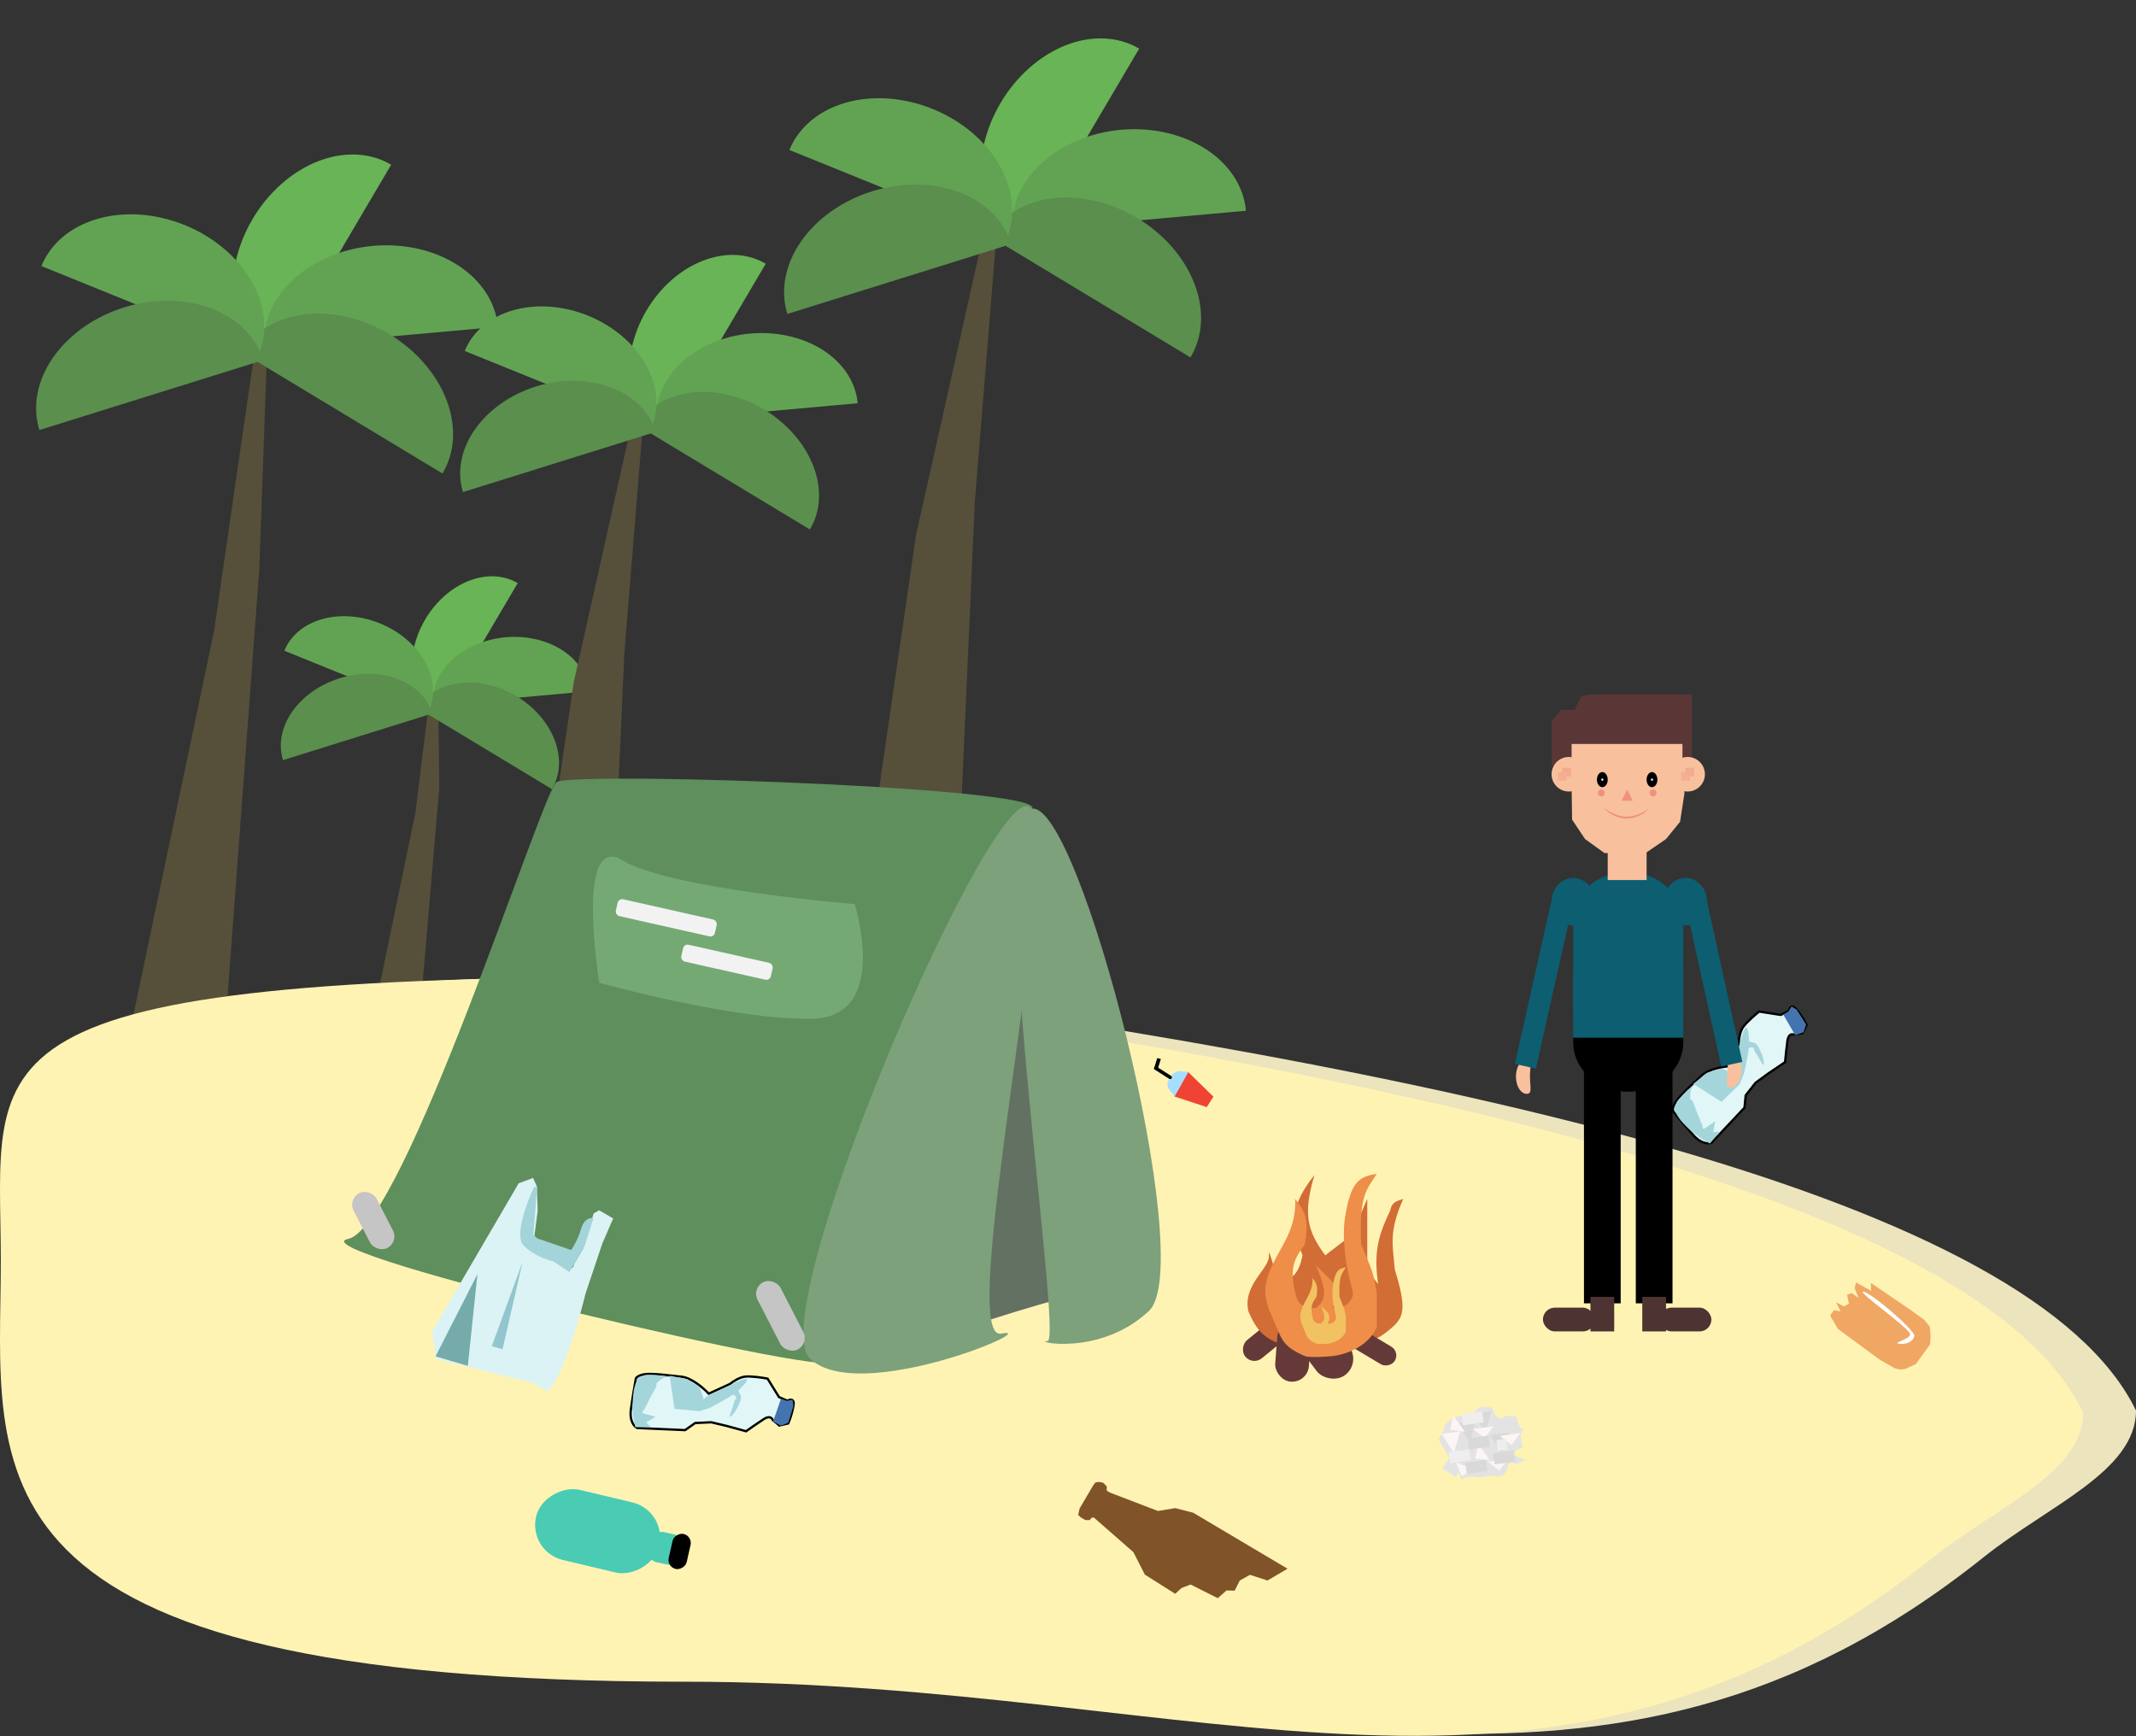 <svg width="935" height="760" viewBox="0 0 935 760" fill="none" xmlns="http://www.w3.org/2000/svg">
<rect x="0" y="0" width="935" height="760" fill="#333333" stroke="none"/>
<g id="island">
<g id="beach-n-palms">
<g id="palms">
<g id="palm-four">
<path id="tree" d="M118.672 104.046L113.505 249.261L95.907 486.17L49.495 486.66L93.691 276.269L118.672 104.046Z" fill="#564F3A"/>
<path id="blader" d="M119.083 160.613C109.898 155.201 103.836 145.349 102.231 133.224C100.625 121.098 103.608 107.693 110.523 95.956C117.438 84.22 127.718 75.114 139.102 70.641C150.486 66.169 162.042 66.697 171.227 72.108L145.155 116.361L119.083 160.613Z" fill="#68B456"/>
<path id="blader_2" d="M115.666 152.291C114.709 141.674 119.181 131.005 128.097 122.633C137.014 114.26 149.645 108.87 163.212 107.647C176.779 106.424 190.17 109.469 200.44 116.112C210.71 122.755 217.018 132.452 217.975 143.07L166.82 147.68L115.666 152.291Z" fill="#62A353"/>
<path id="blader_3" d="M105.737 154.185C111.247 145.058 121.164 139.103 133.306 137.628C145.448 136.154 158.82 139.281 170.482 146.321C182.143 153.362 191.138 163.74 195.487 175.172C199.837 186.603 199.185 198.153 193.675 207.279L149.706 180.732L105.737 154.185Z" fill="#5A8F4E"/>
<path id="blader_4" d="M18.136 116.478C22.142 106.598 30.997 99.156 42.756 95.789C54.515 92.422 68.213 93.405 80.837 98.523C93.461 103.64 103.977 112.473 110.071 123.078C116.166 133.683 117.34 145.191 113.335 155.07L65.736 135.774L18.136 116.478Z" fill="#62A353"/>
<path id="blader_5" d="M17.244 188.257C14.066 178.081 16.183 166.709 23.13 156.642C30.076 146.575 41.284 138.637 54.286 134.576C67.289 130.515 81.021 130.663 92.463 134.987C103.904 139.311 112.118 147.456 115.296 157.632L66.27 172.945L17.244 188.257Z" fill="#5A8F4E"/>
</g>
<g id="palm-three">
<path id="tree_2" d="M191.554 276.579L192.276 344.98L176.365 531.529L145.4 531.856L181.888 355.49L191.554 276.579Z" fill="#564F3A"/>
<path id="blader_6" d="M191.826 314.32C185.698 310.71 181.653 304.136 180.582 296.046C179.511 287.956 181.501 279.012 186.115 271.182C190.728 263.351 197.587 257.276 205.183 254.292C212.778 251.308 220.488 251.66 226.616 255.271L209.221 284.795L191.826 314.32Z" fill="#68B456"/>
<path id="blader_7" d="M189.549 308.766C188.91 301.682 191.894 294.565 197.843 288.979C203.792 283.392 212.219 279.796 221.271 278.98C230.323 278.164 239.258 280.196 246.11 284.628C252.962 289.06 257.17 295.53 257.808 302.614L223.679 305.69L189.549 308.766Z" fill="#62A353"/>
<path id="blader_8" d="M182.924 310.03C186.6 303.941 193.217 299.968 201.318 298.984C209.419 298 218.341 300.086 226.121 304.784C233.901 309.481 239.903 316.405 242.804 324.033C245.706 331.66 245.271 339.365 241.595 345.454L212.259 327.742L182.924 310.03Z" fill="#5A8F4E"/>
<path id="blader_9" d="M124.479 284.872C127.151 278.281 133.06 273.315 140.905 271.069C148.75 268.822 157.889 269.478 166.312 272.893C174.735 276.307 181.751 282.2 185.817 289.276C189.883 296.351 190.667 304.029 187.994 310.621L156.237 297.747L124.479 284.872Z" fill="#62A353"/>
<path id="blader_10" d="M123.882 332.763C121.762 325.973 123.174 318.386 127.809 311.669C132.444 304.953 139.921 299.657 148.597 296.948C157.272 294.238 166.434 294.337 174.068 297.221C181.701 300.106 187.181 305.541 189.302 312.33L156.592 322.546L123.882 332.763Z" fill="#5A8F4E"/>
</g>
<g id="palm-two">
<path id="tree_3" d="M284.279 150.744L273.286 286.06L264.685 479.634L224.739 480.055L251.14 298.686L284.279 150.744Z" fill="#564F3A"/>
<path id="blader_11" d="M290.315 191.623C282.409 186.965 277.192 178.485 275.81 168.049C274.428 157.613 276.996 146.075 282.947 135.974C288.899 125.872 297.747 118.035 307.545 114.186C317.343 110.336 327.289 110.79 335.195 115.448L312.755 153.535L290.315 191.623Z" fill="#68B456"/>
<path id="blader_12" d="M287.376 184.46C286.552 175.321 290.401 166.139 298.075 158.933C305.75 151.727 316.621 147.087 328.298 146.035C339.975 144.982 351.501 147.603 360.34 153.321C369.179 159.038 374.608 167.385 375.431 176.523L331.404 180.491L287.376 184.46Z" fill="#62A353"/>
<path id="blader_13" d="M278.829 186.09C283.571 178.235 292.107 173.109 302.557 171.84C313.008 170.571 324.517 173.262 334.554 179.322C344.59 185.382 352.332 194.314 356.076 204.153C359.819 213.993 359.258 223.933 354.515 231.788L316.672 208.939L278.829 186.09Z" fill="#5A8F4E"/>
<path id="blader_14" d="M203.432 153.636C206.879 145.133 214.501 138.727 224.622 135.829C234.742 132.931 246.532 133.777 257.397 138.182C268.262 142.587 277.313 150.189 282.559 159.316C287.804 168.444 288.815 178.348 285.368 186.852L244.4 170.244L203.432 153.636Z" fill="#62A353"/>
<path id="blader_15" d="M202.664 215.416C199.929 206.657 201.751 196.869 207.73 188.205C213.709 179.54 223.355 172.709 234.546 169.214C245.737 165.718 257.556 165.845 267.404 169.567C277.252 173.288 284.321 180.299 287.056 189.058L244.86 202.237L202.664 215.416Z" fill="#5A8F4E"/>
</g>
<g id="palm-one">
<path id="tree_4" d="M439.488 62.297L426.717 219.516L416.723 444.422L370.311 444.912L400.986 234.186L439.488 62.297Z" fill="#564F3A"/>
<path id="blader_16" d="M446.504 109.791C437.319 104.379 431.257 94.527 429.651 82.402C428.046 70.276 431.029 56.871 437.944 45.135C444.859 33.398 455.139 24.292 466.523 19.82C477.907 15.347 489.463 15.875 498.648 21.287L472.576 65.539L446.504 109.791Z" fill="#68B456"/>
<path id="blader_17" d="M443.088 101.469C442.131 90.852 446.603 80.183 455.519 71.811C464.436 63.438 477.067 58.048 490.634 56.825C504.201 55.602 517.592 58.647 527.862 65.29C538.132 71.933 544.44 81.63 545.397 92.248L494.242 96.859L443.088 101.469Z" fill="#62A353"/>
<path id="blader_18" d="M433.159 103.364C438.669 94.238 448.586 88.282 460.728 86.808C472.87 85.333 486.242 88.46 497.904 95.501C509.565 102.541 518.56 112.919 522.909 124.351C527.259 135.783 526.607 147.332 521.096 156.458L477.128 129.911L433.159 103.364Z" fill="#5A8F4E"/>
<path id="blader_19" d="M345.558 65.656C349.563 55.777 358.419 48.334 370.178 44.967C381.937 41.6 395.635 42.583 408.259 47.701C420.883 52.819 431.399 61.651 437.493 72.256C443.588 82.861 444.762 94.369 440.757 104.249L393.157 84.952L345.558 65.656Z" fill="#62A353"/>
<path id="blader_20" d="M344.666 137.436C341.487 127.26 343.605 115.887 350.551 105.82C357.498 95.753 368.706 87.816 381.708 83.755C394.711 79.694 408.443 79.842 419.885 84.165C431.326 88.489 439.539 96.635 442.718 106.811L393.692 122.123L344.666 137.436Z" fill="#5A8F4E"/>
</g>
</g>
<g id="beach">
<path id="Ellipse 12" d="M935 617.492C935 644.083 896.548 659.123 868.305 681.69C701.161 815.241 552.133 735.363 323.097 735.363C0.581 735.363 23.49 642.956 23.49 551.216C23.49 459.475 0.581 426.633 323.097 426.633C640.204 467.602 889.965 524.753 935 617.492Z" fill="#ECE4BD"/>
<path id="Ellipse 13" d="M911.865 618.332C911.865 644.922 873.412 659.962 845.169 682.529C678.026 816.081 528.997 736.203 299.962 736.203C-22.555 736.203 0.354 643.795 0.354 552.055C0.354 460.315 -22.555 427.472 299.962 427.472C617.068 468.441 866.83 525.593 911.865 618.332Z" fill="#FFF3B3"/>
</g>
</g>
<g id="tent">
<path id="Rectangle 24" d="M243.546 342.437C250.164 337.237 489.727 345.654 446.807 356.145C425.535 361.345 350.376 583.987 364.084 595.331C377.793 606.676 127.735 547.589 152.315 542.389C176.895 537.189 236.928 347.637 243.546 342.437Z" fill="#5E8F5D"/>
<path id="Rectangle 25" d="M272.429 376.628C293.292 389.233 374.112 395.772 374.112 395.772C374.112 395.772 389.929 445.446 355.336 445.998C320.743 446.551 262.335 430.242 262.335 430.242C262.335 430.242 251.567 364.022 272.429 376.628Z" fill="#75A974"/>
<path id="Polygon 5" d="M453.319 356.416C476.009 378.16 502.611 583.784 493.972 568.185C485.332 552.587 386.669 600.328 363.848 592.765C341.028 585.202 430.63 334.672 453.319 356.416Z" fill="#627162"/>
<path id="boat front" d="M438.171 583.805C418.202 587.362 465.136 374.379 451.428 354.053C437.719 333.727 333.313 574.049 354.524 594.721C375.736 615.393 458.14 580.249 438.171 583.805Z" fill="#7CA17B"/>
<path id="boat front_2" d="M458.519 587.094C465.609 587.094 430.3 358.714 451.428 354.053C472.557 349.393 524.567 553.484 502.953 573.859C481.338 594.233 451.428 587.094 458.519 587.094Z" fill="#7CA17B"/>
<rect id="Rectangle 26" x="329" y="563.925" width="11.345" height="33.089" rx="5.672" transform="rotate(-27.244 329 563.925)" fill="#C5C5C5"/>
<rect id="Rectangle 27" x="152.164" y="524.912" width="11.345" height="26.992" rx="5.672" transform="rotate(-27.244 152.164 524.912)" fill="#C5C5C5"/>
<g id="Rectangle 28" style="mix-blend-mode:color-burn">
<rect x="270.809" y="393.233" width="44.434" height="7.563" rx="2" transform="rotate(12.667 270.809 393.233)" fill="#F2F2F2"/>
</g>
<g id="Rectangle 29" style="mix-blend-mode:color-burn">
<rect x="299.459" y="413.14" width="40.158" height="7.563" rx="2" transform="rotate(12.667 299.459 413.14)" fill="#F2F2F2"/>
</g>
</g>
<g id="cup">
<path id="Vector 15" d="M528.232 484.656L531.156 480.079L520.031 469.239L519.903 469.469L519.817 469.623L519.046 471.006L518.532 471.928L518.146 472.619L516.69 475.231L514.033 479.993L528.232 484.656Z" fill="#EF4434"/>
<path id="Vector 16" d="M514.174 479.978L520.162 469.321L517.185 468.982L515.433 469.009L513.421 470.016L511.01 473.789L511.202 476.204L514.174 479.978Z" fill="#A5DEFF"/>
<g id="Rectangle 48">
<path d="M505.723 467.494C505.802 467.372 505.965 467.336 506.087 467.414L512.383 471.436C512.505 471.515 512.541 471.678 512.463 471.8C512.384 471.923 512.221 471.959 512.099 471.88L505.804 467.858C505.681 467.78 505.645 467.617 505.723 467.494Z" fill="#D9D9D9"/>
<path d="M505.723 467.494C505.802 467.372 505.965 467.336 506.087 467.414L512.383 471.436C512.505 471.515 512.541 471.678 512.463 471.8C512.384 471.923 512.221 471.959 512.099 471.88L505.804 467.858C505.681 467.78 505.645 467.617 505.723 467.494Z" stroke="black"/>
</g>
<g id="Rectangle 49">
<path d="M506.896 463.805L507.504 463.943L506.325 467.761L505.717 467.623L506.896 463.805Z" fill="#D9D9D9"/>
<path d="M506.896 463.805L507.504 463.943L506.325 467.761L505.717 467.623L506.896 463.805Z" stroke="black"/>
</g>
</g>
<g id="bag">
<path id="Vector 13" d="M190.894 594.885L189.132 582.907L227.04 518.008L233.336 515.664L235.001 519.374L235.369 529.99L233.66 543.225C236.154 546.142 242.168 552.465 246.277 554.427C250.386 556.389 251.279 554.611 251.212 553.477L255.265 546.538L259.867 531.161L262.284 529.836L268.406 533.412L263.67 544.331L256.308 566.308C253.318 578.612 245.779 604.39 239.543 609.068L233.42 605.492L190.894 594.885Z" fill="#DBF3F5"/>
<path id="Vector 14" d="M229.112 545.129C225.114 540.89 230.641 526.194 233.904 519.375L235.111 520.08L234.327 529.735L233.428 540.512L235.18 542.13L250.009 547.222C250.92 545.97 253.071 542.349 254.385 537.882C255.7 533.415 258.519 532.96 259.765 533.291L255.961 545.345L249.225 556.877L242.243 552.204C239.532 551.612 233.11 549.368 229.112 545.129Z" fill="#A3D4DA"/>
<path id="Polygon 96" d="M208.99 557.795L204.779 597.959L190.648 593.774L208.99 557.795Z" fill="#75ABAB"/>
<path id="Polygon 97" d="M228.784 552.315L219.969 590.675L215.287 589.288L228.784 552.315Z" fill="#92C5CD"/>
</g>
<g id="paperball">
<path id="Vector 5" d="M665.79 630.011C665.191 627.815 666.498 626.235 667.226 625.719L665.03 624.509L663.872 620.131L659.395 619.77L656.722 621.118C655.851 620.823 654.035 619.691 653.736 617.525C653.437 615.36 649.549 615.701 647.642 616.142L645.819 617.64C645.407 617.993 643.33 618.98 638.319 620.099C633.308 621.218 631.894 624.783 631.814 626.425L629.647 630.106L634.461 638.252L631.407 642.856L637.362 646.572L638.286 644.576L639.751 647.844L641.972 646.559L648.44 646.644L653.237 645.982C655.017 646.626 658.809 646.922 659.736 642.949C660.663 638.977 662.355 640.096 663.085 641.152L667.894 639.242L662.506 636.96L663.599 634.852L666.32 633.853C666.393 633.487 666.388 632.206 665.79 630.011Z" fill="#E3E3E3"/>
<path id="Polygon 84" d="M657.466 636.531L652.161 628.187L660.313 627.061L657.466 636.531Z" fill="#D9D9D9"/>
<path id="Polygon 86" d="M643.288 631.369L637.982 623.025L646.134 621.899L643.288 631.369Z" fill="#D9D9D9"/>
<path id="Polygon 95" d="M650.093 627.225L644.788 618.881L652.94 617.755L650.093 627.225Z" fill="#D9D9D9"/>
<path id="Polygon 87" d="M636.372 636.062L631.066 627.717L639.218 626.592L636.372 636.062Z" fill="#FCF5F5"/>
<path id="Polygon 89" d="M649.955 629.559L644.854 625.591L653.79 624.357L649.955 629.559Z" fill="#FCF5F5"/>
<path id="Polygon 90" d="M661.624 632.575L656.523 628.607L665.459 627.374L661.624 632.575Z" fill="#FCF5F5"/>
<path id="Polygon 91" d="M656.349 643.804L651.248 639.836L660.184 638.603L656.349 643.804Z" fill="#FCF5F5"/>
<path id="Polygon 92" d="M634.764 625.887L636.164 619.662L641.268 626.793L634.764 625.887Z" fill="#FCF5F5"/>
<path id="Polygon 93" d="M645.718 638.434L647.118 632.21L652.222 639.34L645.718 638.434Z" fill="#FCF5F5"/>
<path id="Polygon 94" d="M639.811 646.123L637.362 640.245L645.756 643.343L639.811 646.123Z" fill="#FCF5F5"/>
<rect id="Rectangle 40" x="652.229" y="633.338" width="9.137" height="4.937" transform="rotate(172.14 652.229 633.338)" fill="#D9D9D9"/>
<rect id="Rectangle 41" x="663.271" y="639.823" width="9.137" height="4.937" transform="rotate(172.14 663.271 639.823)" fill="#D9D9D9"/>
<rect id="Rectangle 42" x="651.118" y="643.992" width="9.137" height="4.937" transform="rotate(172.14 651.118 643.992)" fill="#D9D9D9"/>
<rect id="Rectangle 44" x="643.829" y="639.303" width="9.137" height="4.937" transform="rotate(172.14 643.829 639.303)" fill="#EEEEEE"/>
<rect id="Rectangle 45" x="649.468" y="622.684" width="9.137" height="4.937" transform="rotate(172.14 649.468 622.684)" fill="#EEEEEE"/>
<rect id="Rectangle 47" x="659.965" y="634.584" width="4.386" height="4.76" transform="rotate(172.14 659.965 634.584)" fill="#EEEEEE"/>
</g>
<g id="flask">
<rect id="flaske" x="292.159" y="661.34" width="31.552" height="55.341" rx="15.776" transform="rotate(103.344 292.159 661.34)" fill="#4ACBB4"/>
<rect id="flaske_2" x="301.361" y="673.062" width="13.562" height="17.715" rx="6.781" transform="rotate(102.303 301.361 673.062)" fill="#4ACBB4"/>
<rect id="korken" x="303.175" y="672.415" width="15.703" height="8.077" rx="4.039" transform="rotate(102.762 303.175 672.415)" fill="black"/>
</g>
<path id="beer" d="M554.837 691.895L563.589 686.727L522.314 662.23L514.484 660.209L506.857 661.454L485.917 653.434L484.453 652.573L484.478 650.699L482.892 649.088L481.068 648.726L479.456 648.989L478.467 650.36L472.596 660.337L471.958 663.19L473.26 664.407L475.081 665.43L476.96 665.453L477.894 664.421L478.754 664.28L496.123 679.482L501.149 689.329L514.43 697.719L517.213 695.176L521.155 693.652L533.049 699.63L536.909 696.25L540.452 696.332L542.705 691.895L547.152 689.41L554.837 691.895Z" fill="#815329"/>
<g id="plastic-bottle">
<g id="Vector 6">
<path d="M276.178 616.923C275.448 622.208 277.717 624.599 278.943 625.134L299.88 626.062L304.3 622.957L311.336 622.634L317.885 624.179L326.589 626.554C328.178 625.423 331.962 622.77 334.396 621.205C336.83 619.641 337.938 620.781 338.187 621.546L341.148 624.042L345.053 623.12C345.588 621.894 346.795 618.626 347.343 615.363C347.891 612.1 345.79 612.569 344.67 613.212L340.993 611.607L335.988 603.513C333.795 603.103 328.767 602.354 326.194 602.632C323.621 602.91 320.682 604.896 319.534 605.854L310.233 610.114C308.106 607.799 302.713 603.067 298.164 602.658C296.102 602.472 294.501 602.286 293.04 602.117C290.471 601.819 288.336 601.571 284.894 601.464C280.575 601.33 278.731 602.714 278.348 603.423C277.929 605.721 276.908 611.638 276.178 616.923Z" fill="#E1F6F7"/>
<path d="M276.178 616.923C275.448 622.208 277.717 624.599 278.943 625.134L299.88 626.062L304.3 622.957L311.336 622.634L317.885 624.179L326.589 626.554C328.178 625.423 331.962 622.77 334.396 621.205C336.83 619.641 337.938 620.781 338.187 621.546L341.148 624.042L345.053 623.12C345.588 621.894 346.795 618.626 347.343 615.363C347.891 612.1 345.79 612.569 344.67 613.212L340.993 611.607L335.988 603.513C333.795 603.103 328.767 602.354 326.194 602.632C323.621 602.91 320.682 604.896 319.534 605.854L310.233 610.114C308.106 607.799 302.713 603.067 298.164 602.658C296.102 602.472 294.501 602.286 293.04 602.117C290.471 601.819 288.336 601.571 284.894 601.464C280.575 601.33 278.731 602.714 278.348 603.423C277.929 605.721 276.908 611.638 276.178 616.923Z" stroke="black"/>
</g>
<path id="Vector 7" d="M347.321 615.399L346.917 612.814L344.332 613.219L341.861 612.359L338.424 622.242L341.758 624.134L345.059 622.839L346.405 618.501L347.321 615.399Z" fill="#4474AF"/>
<path id="Vector 8" d="M295.267 616.767L293.156 602.245L300.912 603.763L306.331 607.252L308.057 612.716C308.532 611.129 314.152 609.115 321.223 605.59C332.465 599.985 324.475 608.052 320.776 610.555C317.816 612.557 312.883 615.201 310.787 616.273L306.232 617.754L295.267 616.767Z" fill="#A4D5DB"/>
<path id="Vector 9" d="M323.081 608.328L318.954 609.447L321.839 611.008L322.421 612.372C321.467 612.135 321.23 614.902 319.965 618.151C318.257 622.536 321.385 618.726 322.256 617.172C322.952 615.928 323.788 613.973 324.119 613.151L324.44 611.509L323.081 608.328Z" fill="#A4D5DB"/>
<path id="Vector 10" d="M281.175 623.672L286.973 620.184L281.584 618.763L279.897 616.751C281.521 616.761 280.312 612.11 280.432 606.256C280.595 598.356 277.889 605.875 277.418 608.782C277.041 611.107 276.853 614.66 276.806 616.146L277.241 618.978L281.175 623.672Z" fill="#A4D5DB"/>
<path id="Vector 11" d="M278.076 624.782L284.841 624.618L280.86 620.717L280.39 618.135C281.796 618.946 283.046 614.306 286.047 609.278C290.097 602.493 284.025 607.689 282.178 609.982C280.7 611.817 278.778 614.811 278.003 616.079L276.98 618.755L278.076 624.782Z" fill="#A4D5DB"/>
<path id="Vector 12" d="M277.822 612.595L281.044 612.885L281.048 613.577C281.479 615.142 286.908 602.291 292.739 602.816C300.931 603.553 294.612 602.984 291.478 602.413C289.161 601.99 283.679 601.651 282.237 602.009L279.629 603.197L277.822 612.595Z" fill="#A4D5DB"/>
</g>
<g id="broken bottle">
<path id="Vector 4" d="M822.946 595.304L804.501 581.768L801.09 575.894L802.796 573.538L805.675 574.086L803.706 570.107L807.125 571.878L809.37 570.745L808.464 566.832L810.601 566.103L813.509 568.171L811.85 563.842L812.492 561.42L819.074 565.11L818.922 561.613L836.127 573.308L842.294 577.753L844.732 580.776L845.045 583.668L845.062 586.048L844.823 588.578L838.673 597.1L833.981 599.312L831.546 599.53L829.326 598.941L822.946 595.304Z" fill="#F0A763"/>
<path id="Ellipse 8" d="M836.134 584.138C836.383 581.778 812.338 565.062 815.715 565.472C819.092 565.882 838.188 582.354 837.94 584.714C837.691 587.075 834.752 588.656 831.375 588.246C827.998 587.836 835.886 586.499 836.134 584.138Z" fill="white"/>
</g>
<g id="fire">
<rect id="Rectangle 52" x="566.962" y="569.498" width="10.25" height="32.333" rx="5.125" transform="rotate(50.871 566.962 569.498)" fill="#663939"/>
<path id="Vector 19" d="M546.514 574.223C550.259 582.721 553.489 586.191 562.267 588.926C573.476 591.39 579.829 592.187 591.672 589.451C598.985 587.488 603.055 587.121 610.576 579.999C614.487 575.858 615.566 572.029 610.576 555.845C609.556 544.774 607.919 539.012 614.252 524.864C610.989 525.862 609.179 526.442 608.476 530.115C602.54 542.308 601.553 549.346 603.225 562.146L598.499 555.845V524.864L591.672 540.617L580.12 549.543C572.23 538.848 570.288 531.6 575.394 514.362C565.345 527.088 564.561 534.834 570.143 549.543C568.373 558.486 565.19 559.721 559.641 562.146C559.641 562.146 554.915 543.767 555.44 549.543C555.965 555.32 543.65 562.464 546.514 574.223Z" fill="#D16D35"/>
<rect id="Rectangle 53" x="612.878" y="591.83" width="8.962" height="39.43" rx="4.481" transform="rotate(120.872 612.878 591.83)" fill="#663939"/>
<rect id="Rectangle 54" x="595.92" y="596.591" width="17.814" height="26.026" rx="8.907" transform="rotate(143.025 595.92 596.591)" fill="#663939"/>
<rect id="Rectangle 55" x="572.384" y="605.419" width="14.794" height="26.489" rx="7.397" transform="rotate(-175.603 572.384 605.419)" fill="#663939"/>
<path id="Vector 17" d="M556.992 576.849C561.072 585.877 560.706 589.124 571.17 593.652C573.646 594.58 583.247 593.652 583.247 593.652C583.247 593.652 597.373 592.434 602.676 581.05V565.822C601.192 559.725 602.787 560.632 595.85 544.818C594.856 523.268 598.109 521.026 602.676 513.837C595.029 515.162 591.017 516.803 588.498 534.841C587.175 549.242 591.649 562.671 592.174 565.822C592.699 568.972 588.251 573.794 583.247 572.648C585.295 568.136 585.971 565.609 583.247 561.096L575.896 553.744C581.458 565.953 580.102 569.413 575.896 572.648C570.466 572.41 568.12 571.405 566.969 565.822C564.428 554.961 566.489 551.088 571.17 544.818C573.251 532.746 570.791 530.148 566.969 524.864C567.467 537.792 561.249 544.715 556.992 553.744C552.735 562.774 552.912 567.821 556.992 576.849Z" fill="#EE8E49"/>
<path id="Vector 18" d="M570.464 581.19C572.132 584.972 571.982 586.332 576.26 588.229C577.272 588.617 581.197 588.229 581.197 588.229C581.197 588.229 586.972 587.718 589.139 582.95V576.571C588.533 574.017 589.185 574.397 586.349 567.773C585.943 558.746 587.273 557.807 589.139 554.795C586.013 555.35 584.373 556.037 583.344 563.593C582.803 569.626 584.632 575.251 584.846 576.571C585.061 577.891 583.242 579.91 581.197 579.43C582.034 577.54 582.31 576.482 581.197 574.591L578.192 571.512C580.465 576.626 579.911 578.075 578.192 579.43C575.972 579.331 575.013 578.909 574.542 576.571C573.504 572.022 574.346 570.399 576.26 567.773C577.111 562.716 576.105 561.628 574.542 559.414C574.746 564.83 572.204 567.73 570.464 571.512C568.724 575.294 568.796 577.408 570.464 581.19Z" fill="#F2C161"/>
</g>
<g id="man-flask">
<g id="held-bottle">
<g id="Vector 6_2">
<path d="M741.251 496.935C744.785 500.932 748.077 500.769 749.282 500.187L763.626 484.907L764.149 479.531L768.488 473.982L773.927 470.02L781.399 464.964C781.576 463.022 782.028 458.422 782.427 455.556C782.825 452.69 784.412 452.593 785.155 452.902L788.978 452.282L790.822 448.718C790.24 447.514 788.547 444.47 786.429 441.928C784.311 439.386 783.297 441.286 783.055 442.554L779.442 444.299L770.041 442.823C768.302 444.219 764.457 447.546 762.992 449.679C761.527 451.812 761.119 455.336 761.098 456.831L758.27 466.663C755.128 466.769 748.026 467.777 744.751 470.962C743.267 472.405 742.083 473.499 741.003 474.497C739.103 476.251 737.524 477.71 735.201 480.252C732.285 483.442 732.134 485.742 732.423 486.494C733.893 488.309 737.717 492.938 741.251 496.935Z" fill="#E1F6F7"/>
<path d="M741.251 496.935C744.785 500.932 748.077 500.769 749.282 500.187L763.626 484.907L764.149 479.531L768.488 473.982L773.927 470.02L781.399 464.964C781.576 463.022 782.028 458.422 782.427 455.556C782.825 452.69 784.412 452.593 785.155 452.902L788.978 452.282L790.822 448.718C790.24 447.514 788.547 444.47 786.429 441.928C784.311 439.386 783.297 441.286 783.055 442.554L779.442 444.299L770.041 442.823C768.302 444.219 764.457 447.546 762.992 449.679C761.527 451.812 761.119 455.336 761.098 456.831L758.27 466.663C755.128 466.769 748.026 467.777 744.751 470.962C743.267 472.405 742.083 473.499 741.003 474.497C739.103 476.251 737.524 477.71 735.201 480.252C732.285 483.442 732.134 485.742 732.423 486.494C733.893 488.309 737.717 492.938 741.251 496.935Z" stroke="black"/>
</g>
<path id="Vector 7_2" d="M786.441 441.968L784.217 440.591L782.84 442.816L780.579 444.13L785.837 453.176L789.445 451.88L790.613 448.531L788.198 444.684L786.441 441.968Z" fill="#4474AF"/>
<path id="Vector 8_2" d="M753.568 482.351L741.175 474.492L747.38 469.597L753.557 467.759L758.827 470.009C757.932 468.614 760.066 463.039 761.998 455.378C765.069 443.197 765.985 454.514 765.474 458.952C765.065 462.501 763.857 467.966 763.304 470.255L761.46 474.675L753.568 482.351Z" fill="#A4D5DB"/>
<path id="Vector 9_2" d="M765.284 455.752L763.445 459.612L766.509 458.441L767.923 458.887C767.121 459.456 769.067 461.439 770.707 464.515C772.921 468.667 772.069 463.813 771.457 462.139C770.967 460.801 770.028 458.893 769.62 458.106L768.583 456.793L765.284 455.752Z" fill="#A4D5DB"/>
<path id="Vector 10_2" d="M749.627 497.541L750.757 490.87L746.169 494.033L743.544 494.002C744.609 492.777 740.292 490.664 735.929 486.759C730.042 481.489 733.984 488.44 735.882 490.691C737.401 492.492 739.973 494.95 741.07 495.953L743.502 497.468L749.627 497.541Z" fill="#A4D5DB"/>
<path id="Vector 11_2" d="M748.45 500.615L752.733 495.376L747.18 495.855L744.914 494.529C746.446 493.992 743.74 490.02 741.88 484.468C739.371 476.975 739.358 484.967 739.894 487.862C740.323 490.178 741.343 493.587 741.799 495.001L743.163 497.521L748.45 500.615Z" fill="#A4D5DB"/>
<path id="Vector 12_2" d="M739.038 492.869L741.357 490.614L741.884 491.061C743.352 491.753 737.14 479.263 741.337 475.181C747.232 469.446 742.685 473.87 740.209 475.875C738.379 477.357 734.551 481.296 733.883 482.623L733.085 485.375L739.038 492.869Z" fill="#A4D5DB"/>
</g>
<g id="man">
<g id="body">
<g id="body_2">
<g id="man_2">
<rect id="mage" x="688.629" y="382.427" width="48.215" height="81.304" rx="21" fill="#0C5E70"/>
<ellipse id="rumpe" cx="712.737" cy="456.169" rx="24.108" ry="21.744" fill="black"/>
<g id="arms">
<g id="left arm">
<path id="venstre h&#195;&#165;nd" d="M669.708 471.295C669.708 475.472 670.913 478.859 668.302 478.859C665.692 478.859 663.575 475.472 663.575 471.295C663.575 467.118 665.692 463.732 668.302 463.732C670.913 463.732 669.708 467.118 669.708 471.295Z" fill="#F8C09D"/>
<ellipse id="venstre skulder" cx="688.628" cy="394.717" rx="9.454" ry="10.399" fill="#0C5E70"/>
<rect id="venstre arm" x="679.004" y="394.717" width="9.454" height="72.796" transform="rotate(12.617 679.004 394.717)" fill="#0C5E70"/>
</g>
<g id="right arm">
<path id="h&#195;&#184;yre h&#195;&#165;nd" d="M756.278 468.464C756.415 464.289 755.322 460.865 757.931 460.951C760.54 461.037 762.544 464.49 762.407 468.665C762.27 472.84 760.044 476.155 757.435 476.069C754.825 475.984 756.141 472.639 756.278 468.464Z" fill="#F8C09D"/>
<ellipse id="h&#195;&#184;yre skulder" cx="737.789" cy="394.717" rx="9.454" ry="10.399" fill="#0C5E70"/>
<rect id="h&#195;&#184;yre arm" x="737.789" y="395.808" width="9.454" height="72.796" transform="rotate(-12.432 737.789 395.808)" fill="#0C5E70"/>
</g>
</g>
<g id="right foot">
<rect id="h&#195;&#184;yre bein" x="716.045" y="440.097" width="16.072" height="130.465" fill="black"/>
<rect id="h&#195;&#184;yre sko" x="726.444" y="572.453" width="22.69" height="10.399" rx="5.2" fill="#4E3333"/>
<rect id="h&#195;&#184;yre sko_2" x="718.882" y="567.726" width="10.399" height="15.126" fill="#4E3333"/>
</g>
<g id="left foot ">
<rect id="venstre bein " x="693.355" y="440.097" width="16.072" height="130.465" fill="black"/>
<rect id="venstre sko" x="675.394" y="572.453" width="22.69" height="10.399" rx="5.2" fill="#4E3333"/>
<rect id="venstre sko_2" x="696.192" y="567.726" width="10.399" height="15.126" fill="#4E3333"/>
</g>
</g>
<rect id="mage_2" x="688.628" y="426.861" width="48.215" height="27.417" fill="#0C5E70"/>
</g>
</g>
<g id="head">
<path id="hodet" d="M737.317 347.448L735.426 359.738L729.281 367.301L720.3 373.446H719.354H702.337L693.829 367.301L688.156 358.793L687.684 324.758H737.317V347.448Z" fill="#F8C09D"/>
<path id="venstre skinn" d="M699.561 346.442C700.117 345.309 701.731 345.303 702.295 346.433V346.433C702.8 347.445 702.066 348.635 700.935 348.639V348.639C699.804 348.643 699.063 347.458 699.561 346.442V346.442Z" fill="#EF927D"/>
<path id="h&#195;&#165;r" d="M679.174 315.73V335.198L687.953 333.387V325.69H736.466V333.387H740.625V303.959H695.807L692.111 304.865L689.339 310.75H683.332L679.174 315.73Z" fill="#5A3636"/>
<path id="nese" d="M712.263 345.566L714.736 350.521L709.824 350.538L712.263 345.566Z" fill="#EF927D"/>
<path id="h&#195;&#184;yre skinn" d="M722.25 346.442C722.806 345.309 724.42 345.303 724.984 346.433V346.433C725.489 347.445 724.756 348.635 723.625 348.639V348.639C722.494 348.643 721.752 347.458 722.25 346.442V346.442Z" fill="#EF927D"/>
<path id="munn" d="M721.392 354.076C721.392 354.337 717.16 357.482 711.938 357.482C706.717 357.482 702.484 353.701 702.484 354.076C702.484 354.451 706.717 358.33 711.938 358.33C717.16 358.33 721.392 355.016 721.392 354.076Z" fill="#EF927D"/>
<g id="&#195;&#184;yner">
<g id="venstre &#195;&#184;yet">
<ellipse id="h&#195;&#184;yre &#195;&#184;yet" cx="701.392" cy="341.303" rx="2.364" ry="3.309" fill="black"/>
<circle id="venstre hvite &#195;&#184;yet" cx="701.393" cy="341.303" r="0.473" fill="white"/>
</g>
<g id="h&#195;&#184;yre &#195;&#184;yet_2">
<ellipse id="h&#195;&#184;yre &#195;&#184;yet_3" cx="723.136" cy="341.303" rx="2.364" ry="3.309" fill="black"/>
<circle id="h&#195;&#184;yre hvit &#195;&#184;yet" cx="723.136" cy="341.303" r="0.473" fill="white"/>
</g>
</g>
<g id="&#195;&#184;rer ">
<g id="venstre &#195;&#184;re">
<circle id="venstre &#195;&#184;re_2" cx="686.738" cy="338.939" r="7.563" fill="#F8C09D"/>
<rect id="farge &#195;&#184;re" x="683.902" y="336.103" width="3.782" height="3.782" fill="#F3AA8E"/>
<rect id="farge &#195;&#184;re_2" x="682.012" y="337.993" width="3.782" height="3.782" fill="#F4AF91"/>
</g>
<g id="h&#195;&#184;yre &#195;&#184;re">
<circle id="h&#195;&#184;yre &#195;&#184;re_2" cx="738.735" cy="338.939" r="7.563" fill="#F8C09D"/>
<rect id="farge &#195;&#184;re_3" x="737.789" y="336.102" width="3.782" height="3.782" fill="#F3AA8E"/>
<rect id="farge &#195;&#184;re_4" x="735.898" y="337.993" width="3.782" height="3.782" fill="#F4AF91"/>
</g>
</g>
<rect id="hals" x="703.755" y="371.083" width="17.017" height="14.181" fill="#F8C09D"/>
</g>
</g>
</g>
</g>
</svg>
